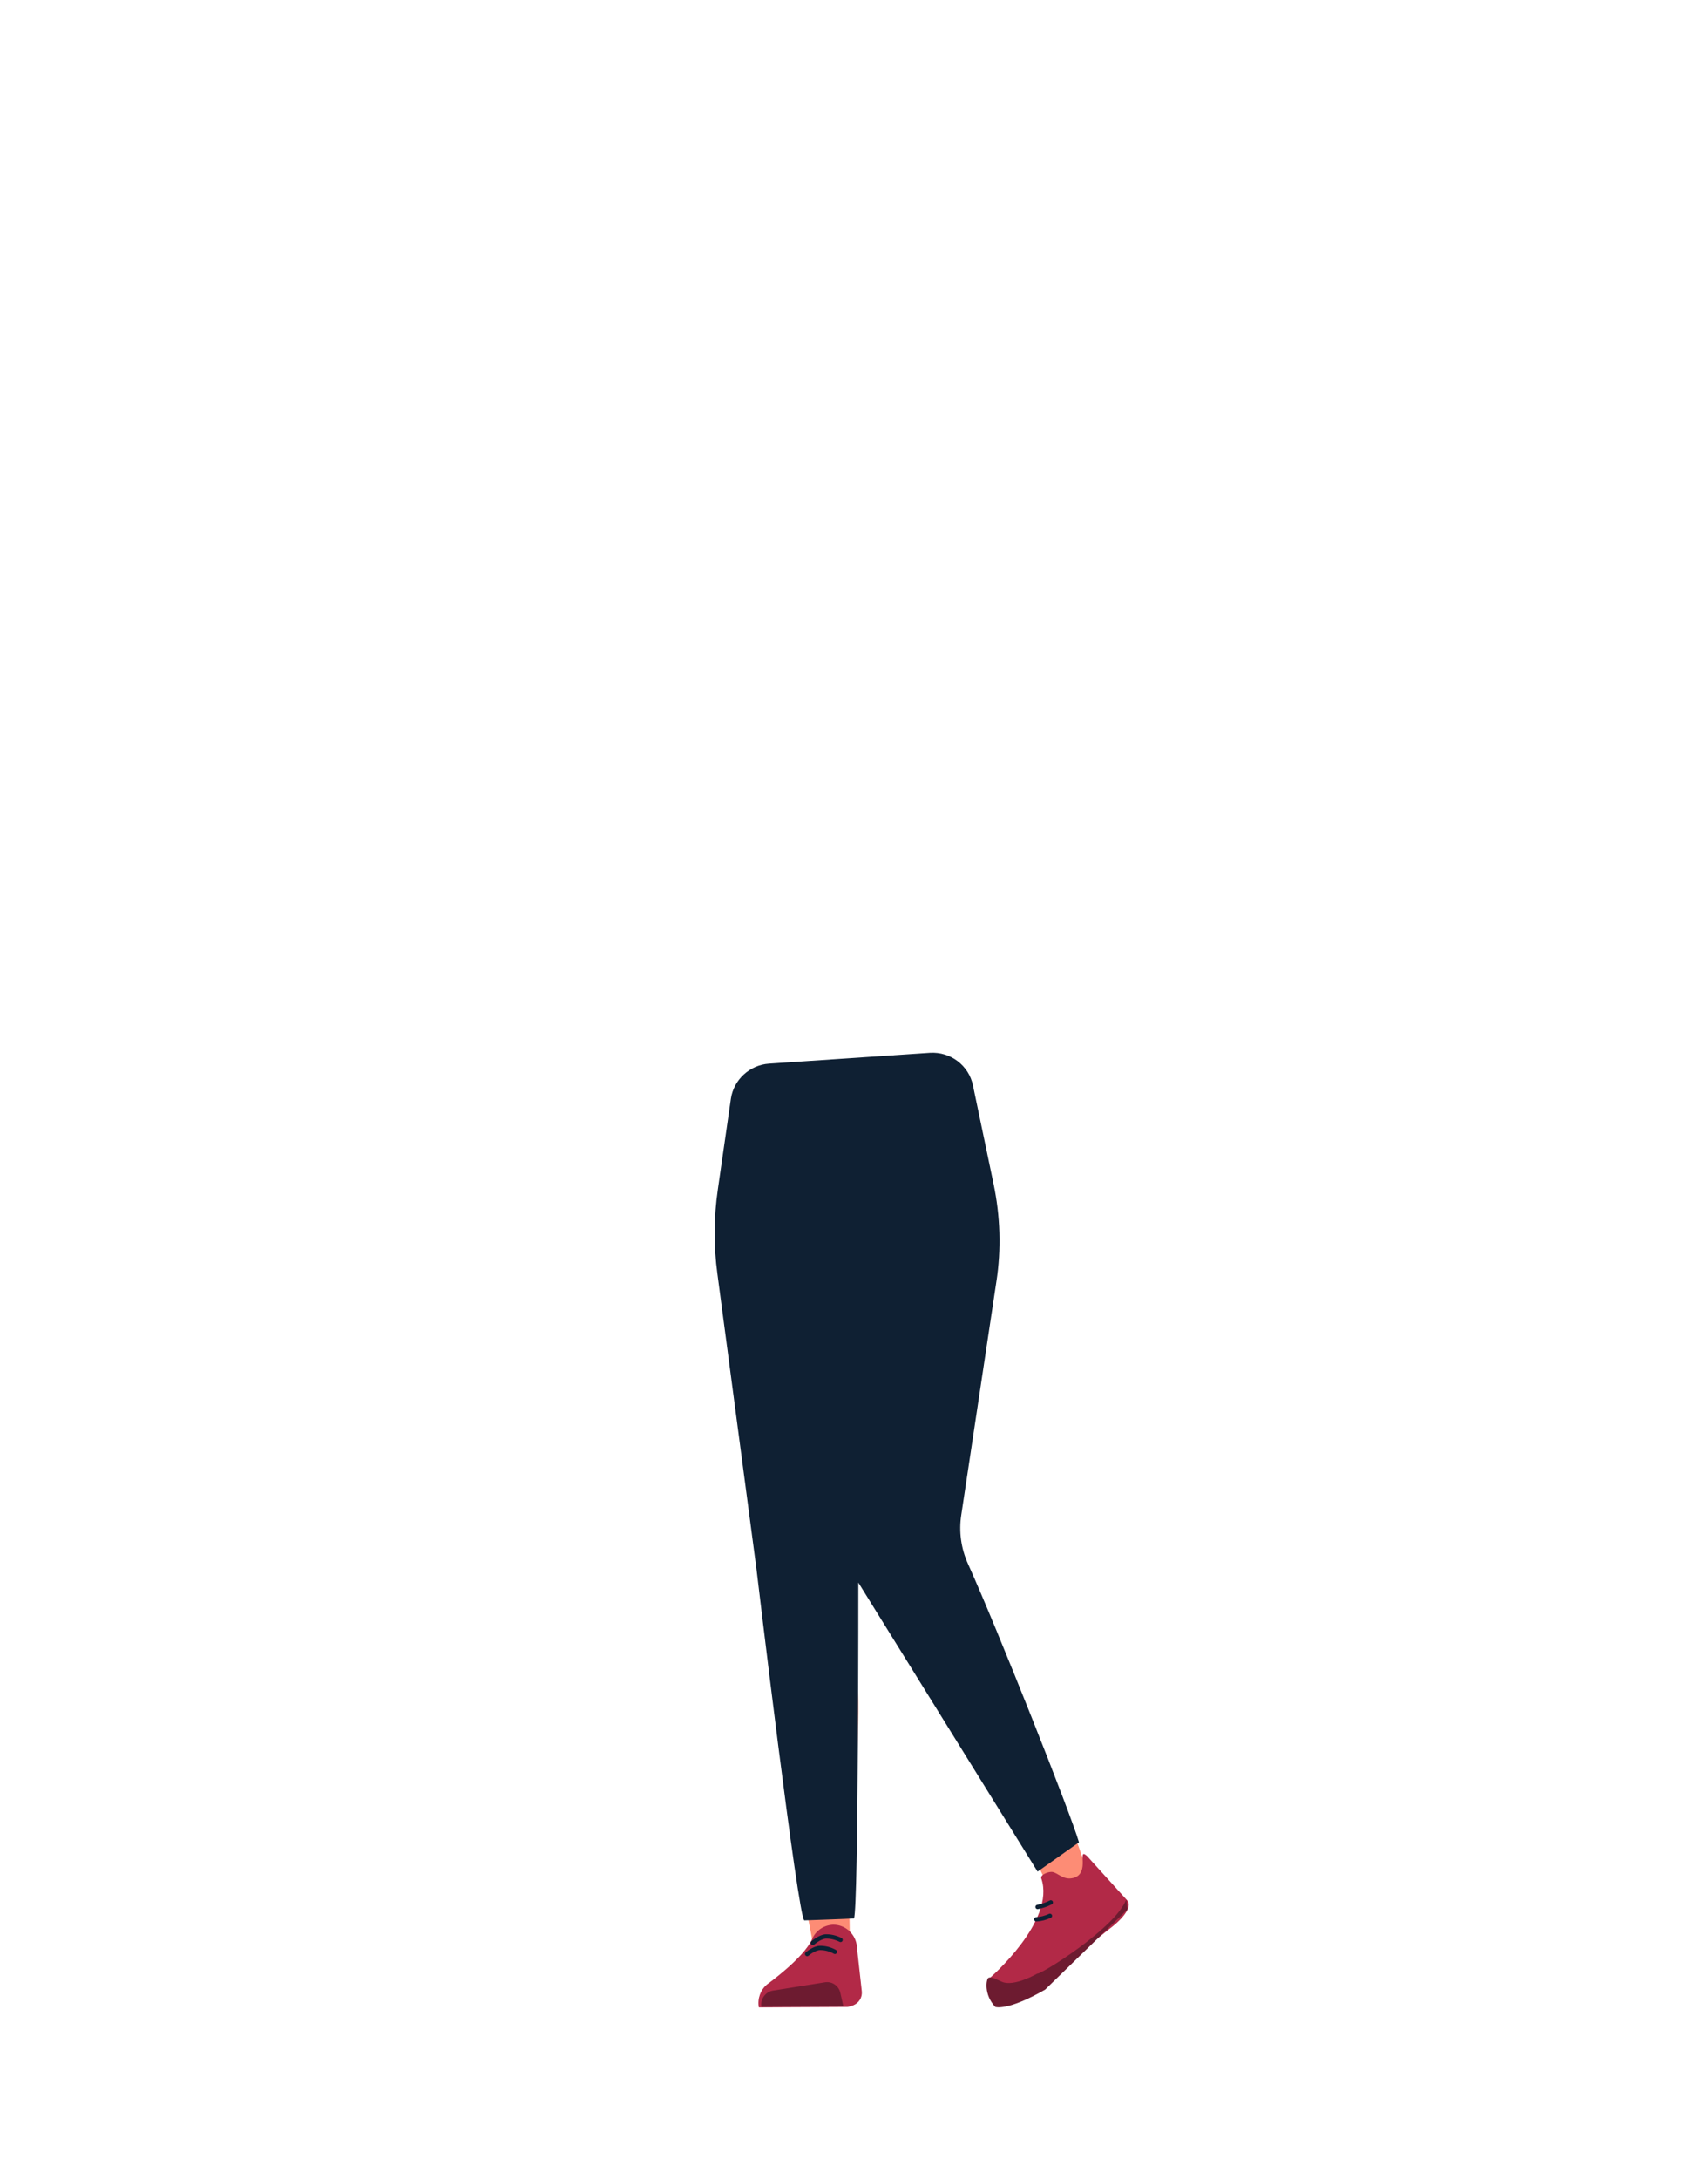 <?xml version="1.0" encoding="utf-8"?>
<!-- Generator: Adobe Illustrator 26.0.3, SVG Export Plug-In . SVG Version: 6.00 Build 0)  -->
<svg version="1.1" id="Calque_1" xmlns="http://www.w3.org/2000/svg" xmlns:xlink="http://www.w3.org/1999/xlink" x="0px" y="0px"
	 viewBox="0 0 788 1005" style="enable-background:new 0 0 788 1005;" xml:space="preserve">
<style type="text/css">
	.st0{fill:#FD8C75;}
	.st1{fill:#D4C06D;}
	.st2{fill:#B22947;}
	.st3{fill:#6D1B30;}
	.st4{fill:none;stroke:#0F2033;stroke-width:2;stroke-linecap:round;stroke-miterlimit:10;}
	.st5{fill:#0F2033;}
</style>
<path class="st0" d="M467.2,833.9c2.4,1.5,15.6,39.3,18.2,36.7s10.5-1,11.6,0s3.6-10.7,3.6-10.7l-7.5-21l-26.2-8.5"/>
<path class="st1" d="M355.3,728.7c1.9,10.8,9.7,18.6,18.2,18.2l0,0c8.1-0.4,14.5-8.1,15.4-18.5c0,0,3.9-73.8,2.4-100.1
	c-0.4-6.2-3.2-24.7-3.2-24.7l-6.8-43.1c0,0-4.1-20.3-21-21.7c-19.5-1.6-18.9,11.8-18.9,11.8s-1.6,69.3,0.1,91.1
	C342.9,661.8,355.3,728.7,355.3,728.7z"/>
<path class="st0" d="M371,710.3c-9.2,0.8-14.2,6.2-15,14.5c0,0,1,36.4,1.8,51.7c1.3,24.5,7.4,74.4,13,98.3
	c1.2,5.2,4.2,21.1,4.2,21.1c0.8,4.6,4.9,7.8,9.5,7.4l0,0c4.5-0.7,7.8-4.6,7.6-9.2c0,0-0.4-18.5-0.2-24.7c0.7-22.4,5-67,4-89.4
	c-0.6-13.5-5.9-54.5-5.9-54.5C388,712,378.9,709.9,371,710.3z"/>
<path class="st2" d="M384.3,887.6L384.3,887.6c-4.2,0.2-8,2.7-9.6,6.6l0,0c-4,8.9-20.8,20.9-20.8,20.9c-3.1,2.6-4.5,6.6-3.8,10.6
	l0,0l41.1-0.2l2.3-0.7c2.7-1,4.4-3.6,4.1-6.5l-2.4-21.7C394.2,891.3,389.6,887.5,384.3,887.6z"/>
<path class="st3" d="M351.3,925.5L351.3,925.5c-0.6-3.5,1.7-6.8,5.1-7.5l24.4-3.9c3.2-0.4,6.2,1.7,6.9,4.9l1.4,6.2L351.3,925.5z"/>
<path class="st4" d="M375,896c0,0,3-2.7,5.8-3c2.4-0.1,4.8,0.5,7,1.6"/>
<path class="st4" d="M372.4,901.1c0,0,3.1-2.7,5.9-2.8c2.4,0,4.8,0.6,6.9,1.8"/>
<path class="st2" d="M495.3,866c-4.6,1.2-6.9-2.1-9.6-2.7c-1.7-0.4-5.9,1.2-5.3,2.9c6.8,19.7-23.8,46-23.8,46
	c-0.8,4.8,2.2,4,5.8,7.3l0,0c0,0,23.7-7.4,28.7-12.9c2.6-2.8,22.3-18.3,22.3-18.3s10.7-8.3,6.3-12.3l-18.2-20.1
	C496.6,851.6,503.2,863.8,495.3,866z"/>
<path class="st3" d="M459.2,925.5c-5.4-5.7-4.2-12.8-3.2-13.4c1.5-0.8,4.9,1.3,6.5,1.9c5.6,2.2,16.1-3.9,16.1-3.9
	c1,0.8,35.7-20.5,41-34.1l0.5,4.6l-37.9,36.9C464.9,927.5,459.2,925.5,459.2,925.5z"/>
<path class="st4" d="M484.8,877.3c-1.9,1-4,1.7-6.1,2.1"/>
<path class="st4" d="M484.4,883.5c-2,0.9-4.1,1.5-6.3,1.6"/>
<path class="st5" d="M331.2,548.4c-1.9,13-2,26.2-0.2,39.2l18,135.9c0,0,19.3,162.2,22.1,162.1s20.3-0.7,22.9-0.9
	c2.1-4.7,2-154.9,2-154.9l-3-152.7l3,152.7l82.7,133.3c0,0,19.1-13.5,19.1-13.5c-3.5-12.4-37.6-98.3-51.2-128.4
	c-3.2-7.1-4.3-14.9-3.1-22.6L459.7,591c2.3-14.9,1.8-30.2-1.3-45l-9.5-45.4c-1.9-9.3-10.4-15.7-19.9-15.1l-74.2,5
	c-8.9,0.6-16.3,7.4-17.6,16.2L331.2,548.4z"/>
</svg>
